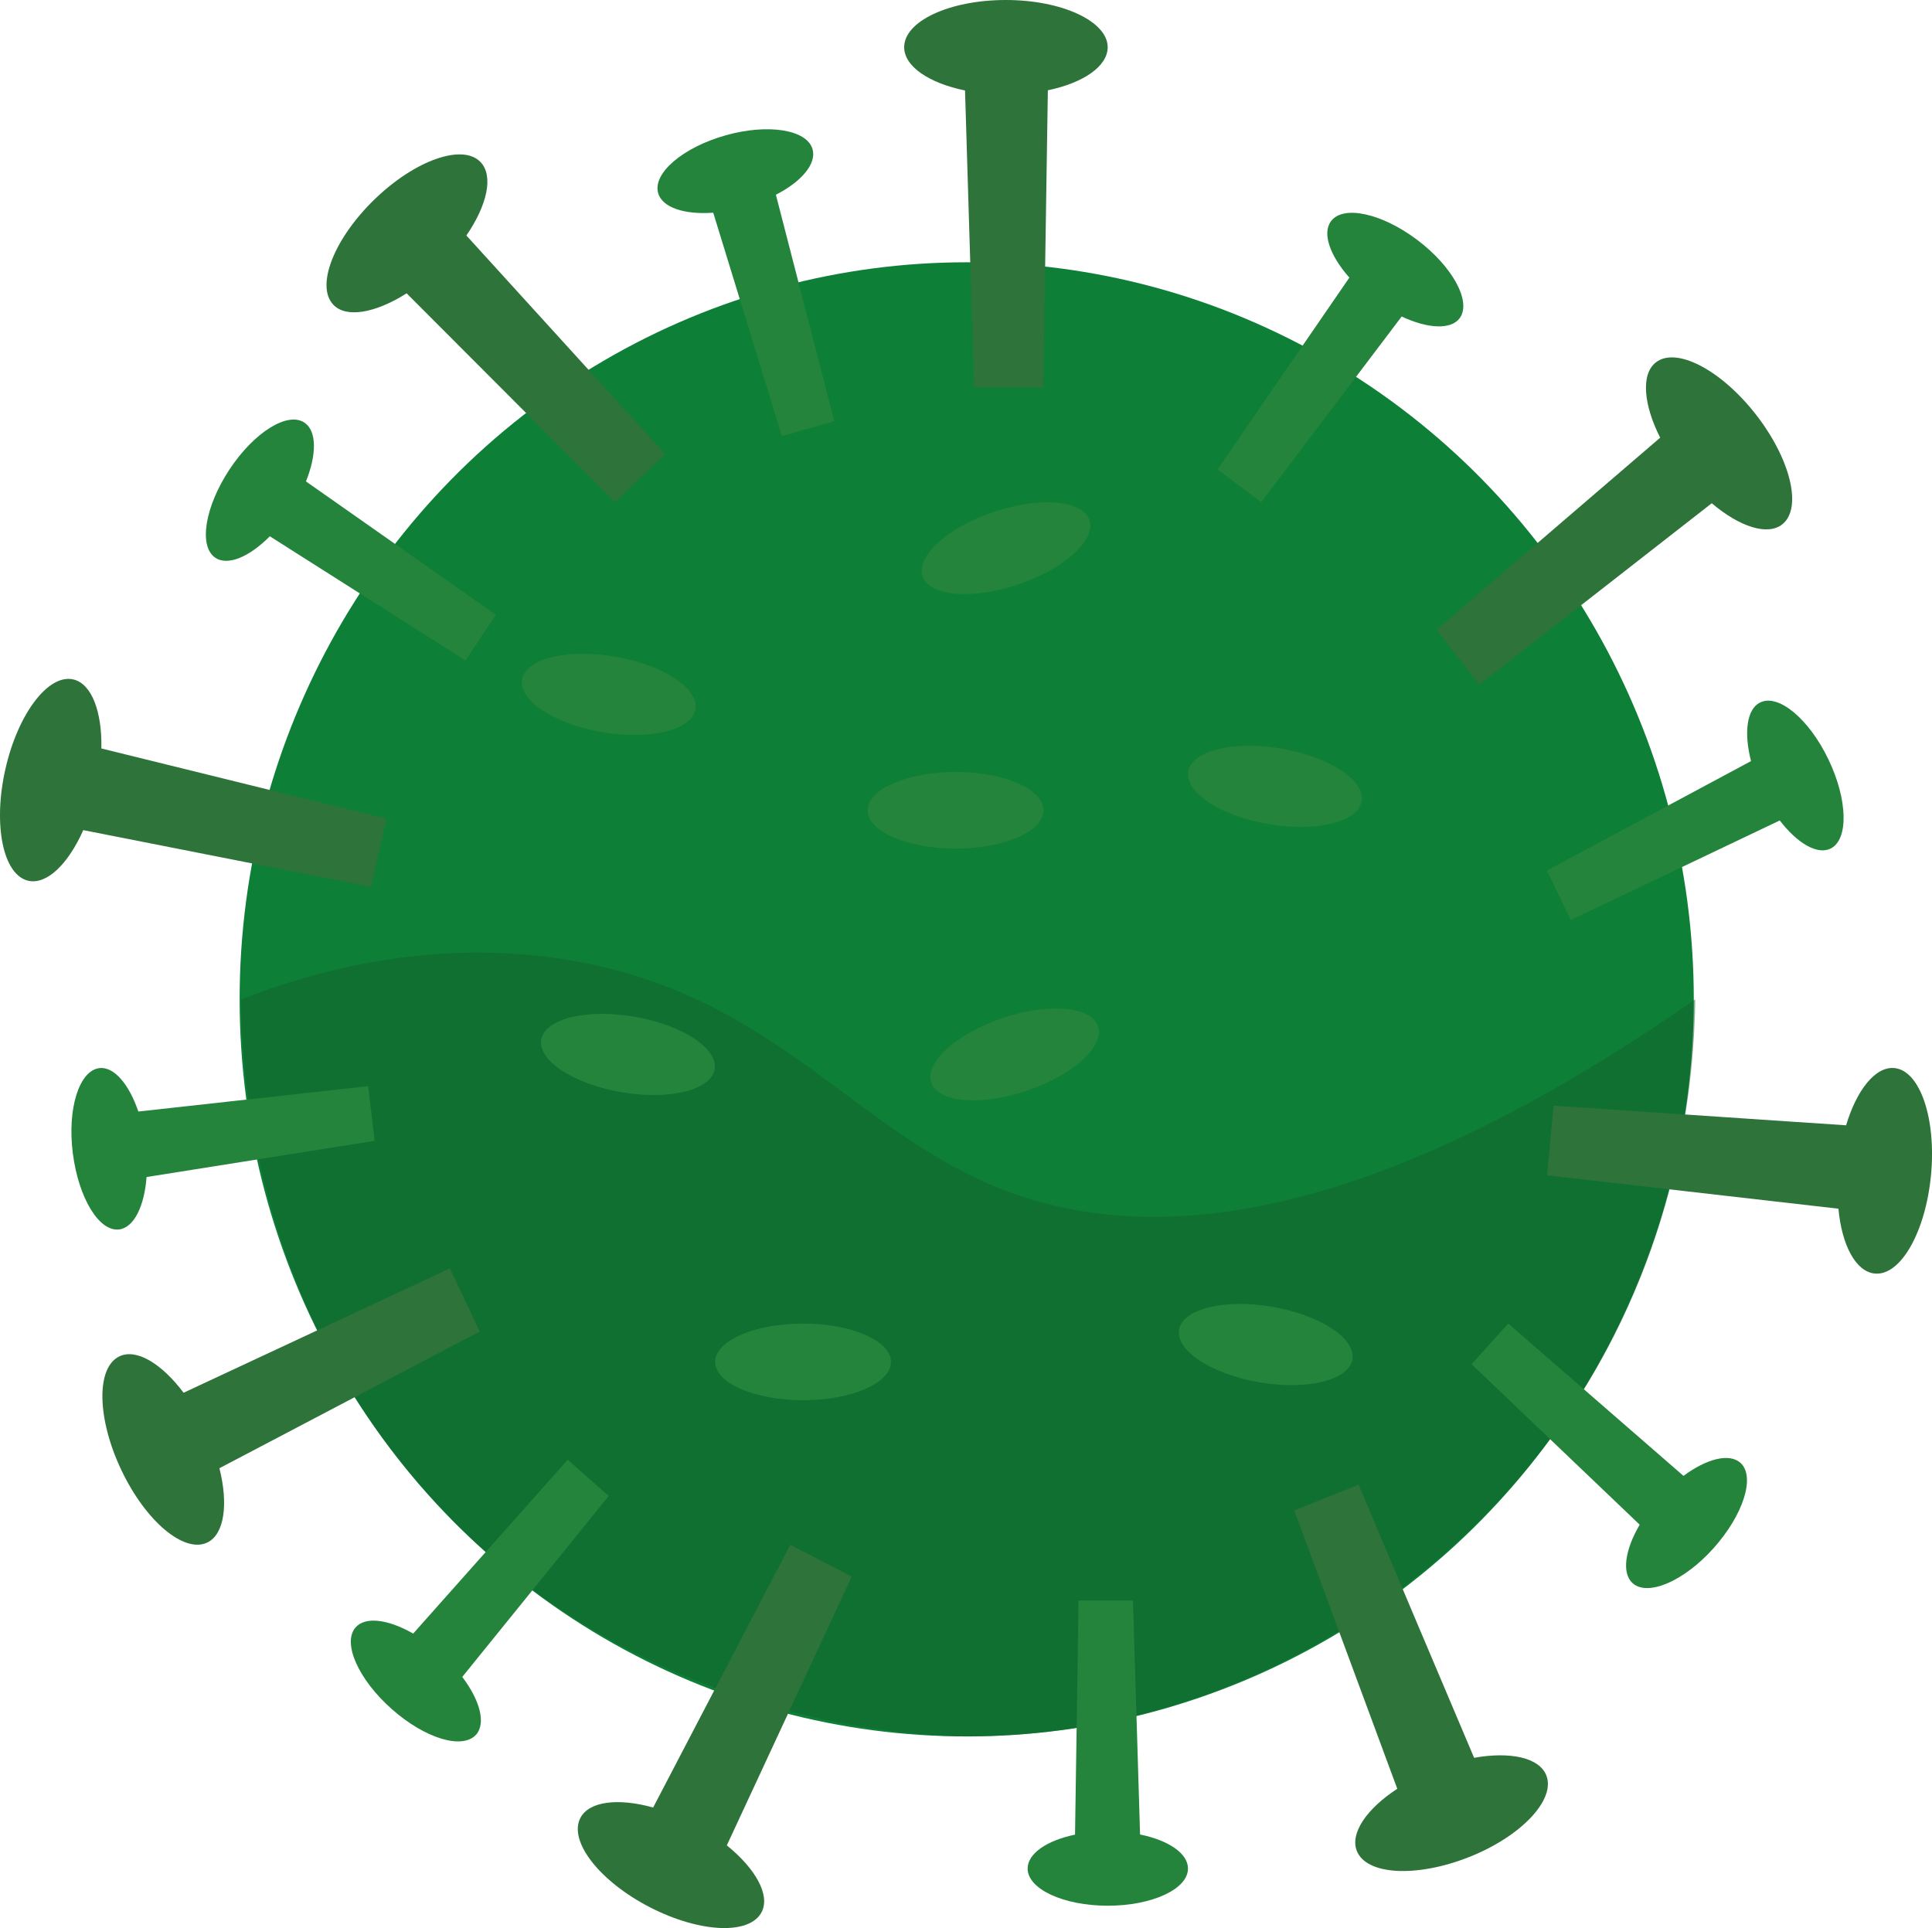 <svg id="Lag_1" data-name="Lag 1" xmlns="http://www.w3.org/2000/svg" viewBox="0 0 300 299.41"><defs><style>.cls-1{fill:#0d7f36;}.cls-2{fill:#12632e;opacity:0.51;}.cls-3{fill:#2e7339;}.cls-4{fill:#24843c;}</style></defs><ellipse class="cls-1" cx="150.11" cy="155.19" rx="112.9" ry="114.46"/><path class="cls-2" d="M263.24,155.78c-.16,11.81-2.14,36.71-17.91,61.54-19.47,30.63-54.66,52.83-95,52.92-5.36,0-55.38-.73-88.54-43.15C39,198,37.5,166.19,37.43,155.78c11.69-4.52,30-9.6,50.9-6.1,32.48,5.44,44.18,27,68.31,36C176.74,193.07,209.46,193.21,263.24,155.78Z" transform="translate(0 -0.59)"/><path class="cls-3" d="M172,7.92c0-4-7.08-7.33-15.81-7.33S140.4,3.87,140.4,7.92c0,3,3.89,5.58,9.45,6.72q.71,23.06,1.4,46.13H162q.36-23.08.71-46.16C168.18,13.47,172,10.91,172,7.92Z" transform="translate(0 -0.59)"/><path class="cls-4" d="M226.66,50c1.87-2.56-1.08-8-6.6-12.16s-11.52-5.45-13.4-2.88c-1.38,1.89-.12,5.37,2.87,8.74L189.06,73.48l6.78,5.1,21.81-28.84C221.67,51.63,225.28,51.84,226.66,50Z" transform="translate(0 -0.59)"/><path class="cls-3" d="M276.77,82c3.13-2.52,1.26-10.18-4.17-17.11s-12.38-10.51-15.51-8c-2.31,1.86-1.88,6.55.7,11.67L223.05,98.4l6.67,8.5L265.8,78.74C270.11,82.39,274.47,83.84,276.77,82Z" transform="translate(0 -0.59)"/><path class="cls-4" d="M284.26,132.36c2.82-1.4,2.66-7.61-.36-13.88s-7.76-10.2-10.58-8.8c-2.1,1-2.55,4.72-1.42,9.1l-31.7,17,3.71,7.68L276.36,128C279.06,131.52,282.18,133.39,284.26,132.36Z" transform="translate(0 -0.59)"/><path class="cls-3" d="M291.11,198.36c4,.39,7.88-6.43,8.73-15.24s-1.7-16.28-5.67-16.67c-2.95-.29-5.86,3.39-7.51,8.89l-45.43-3.05-1,10.82,45.24,5.18C286,194,288.18,198.07,291.11,198.36Z" transform="translate(0 -0.59)"/><path class="cls-4" d="M253.49,246.42c2.32,2.15,8-.27,12.6-5.42s6.51-11.07,4.19-13.22c-1.72-1.59-5.27-.67-8.87,2L234.2,206.12l-5.69,6.32,26.1,24.92C252.35,241.22,251.78,244.84,253.49,246.42Z" transform="translate(0 -0.59)"/><path class="cls-3" d="M210.68,288c1.46,3.77,9.24,4.2,17.37,1s13.53-8.92,12.07-12.69c-1.08-2.79-5.63-3.75-11.22-2.75q-9-21.21-17.93-42.42l-10,4,16,43.23C212.26,281.44,209.61,285.24,210.68,288Z" transform="translate(0 -0.59)"/><path class="cls-4" d="M159.57,290.76c0,3.19,5.58,5.77,12.45,5.77s12.45-2.58,12.45-5.77c0-2.37-3.06-4.4-7.44-5.29q-.56-18.17-1.1-36.33h-8.45l-.55,36.35C162.59,286.39,159.57,288.41,159.57,290.76Z" transform="translate(0 -0.59)"/><path class="cls-3" d="M90.1,282.94c-1.81,3.61,3,9.8,10.8,13.82s15.56,4.34,17.38.73c1.34-2.67-1-6.75-5.42-10.33q9.7-20.87,19.4-41.75l-9.55-4.93-21.29,40.8C96,279.77,91.43,280.29,90.1,282.94Z" transform="translate(0 -0.59)"/><path class="cls-4" d="M55.2,253.33c-2.07,2.41.45,8.07,5.63,12.66s11,6.35,13.12,3.95c1.53-1.78.55-5.35-2.17-8.94l22.74-28.1-6.36-5.63-24,27C60.31,252.06,56.72,251.56,55.2,253.33Z" transform="translate(0 -0.59)"/><path class="cls-3" d="M18.52,211.23c-3.61,1.75-3.47,9.64.31,17.62s9.76,13,13.36,11.28c2.67-1.29,3.28-6,1.88-11.54L74.5,207.36l-4.64-9.8L28.51,216.87C25.1,212.34,21.17,209.94,18.52,211.23Z" transform="translate(0 -0.59)"/><path class="cls-4" d="M15.42,166.46c-3.13.39-5,6.32-4.11,13.24s4.07,12.2,7.19,11.81c2.32-.3,3.92-3.63,4.26-8.14l35.41-5.62-1-8.49L21.48,173.2C20.06,169,17.71,166.17,15.42,166.46Z" transform="translate(0 -0.59)"/><path class="cls-3" d="M11.38,106.1c-3.9-.9-8.63,5.38-10.56,14s-.34,16.36,3.56,17.26c2.89.66,6.22-2.61,8.55-7.86l44.68,8.81L60,127.73,15.74,116.82C15.86,111.12,14.24,106.76,11.38,106.1Z" transform="translate(0 -0.59)"/><path class="cls-4" d="M47.29,66.23c-2.61-1.78-7.84,1.48-11.66,7.27s-4.82,11.92-2.2,13.7c1.93,1.31,5.3-.13,8.47-3.33l30.38,19.29L77,96.05,47.51,75.35C49.18,71.2,49.21,67.53,47.29,66.23Z" transform="translate(0 -0.59)"/><path class="cls-3" d="M74.64,25.78c-2.75-2.93-10.12-.37-16.44,5.73S49,44.94,51.73,47.88c2,2.17,6.6,1.32,11.41-1.74Q79.33,62.36,95.52,78.58l7.76-7.49L72.42,37.16C75.63,32.48,76.67,27.94,74.64,25.78Z" transform="translate(0 -0.59)"/><path class="cls-4" d="M126.18,23.79c-.84-3.07-6.9-4.05-13.52-2.18s-11.31,5.87-10.47,8.94c.62,2.28,4.11,3.4,8.56,3.07q5.34,17.35,10.66,34.7L129.55,66l-9.07-35.17C124.42,28.82,126.8,26.05,126.18,23.79Z" transform="translate(0 -0.59)"/><ellipse class="cls-4" cx="124.7" cy="211.49" rx="13.65" ry="5.95"/><ellipse class="cls-4" cx="196.54" cy="209.38" rx="5.95" ry="13.66" transform="translate(-43.04 367.12) rotate(-80.27)"/><ellipse class="cls-4" cx="157.56" cy="164.33" rx="13.67" ry="5.95" transform="translate(-44.26 58.39) rotate(-18.64)"/><ellipse class="cls-4" cx="97.49" cy="164.33" rx="5.95" ry="13.66" transform="translate(-80.94 232.06) rotate(-80.27)"/><ellipse class="cls-4" cx="148.38" cy="125.83" rx="13.65" ry="5.95"/><ellipse class="cls-4" cx="197.97" cy="122.7" rx="5.95" ry="13.66" transform="translate(43.58 296.5) rotate(-80.27)"/><ellipse class="cls-4" cx="156.21" cy="85.71" rx="13.67" ry="5.95" transform="translate(-19.2 53.84) rotate(-18.64)"/><ellipse class="cls-4" cx="94.52" cy="108.42" rx="5.95" ry="13.66" transform="translate(-28.31 182.67) rotate(-80.27)"/></svg>